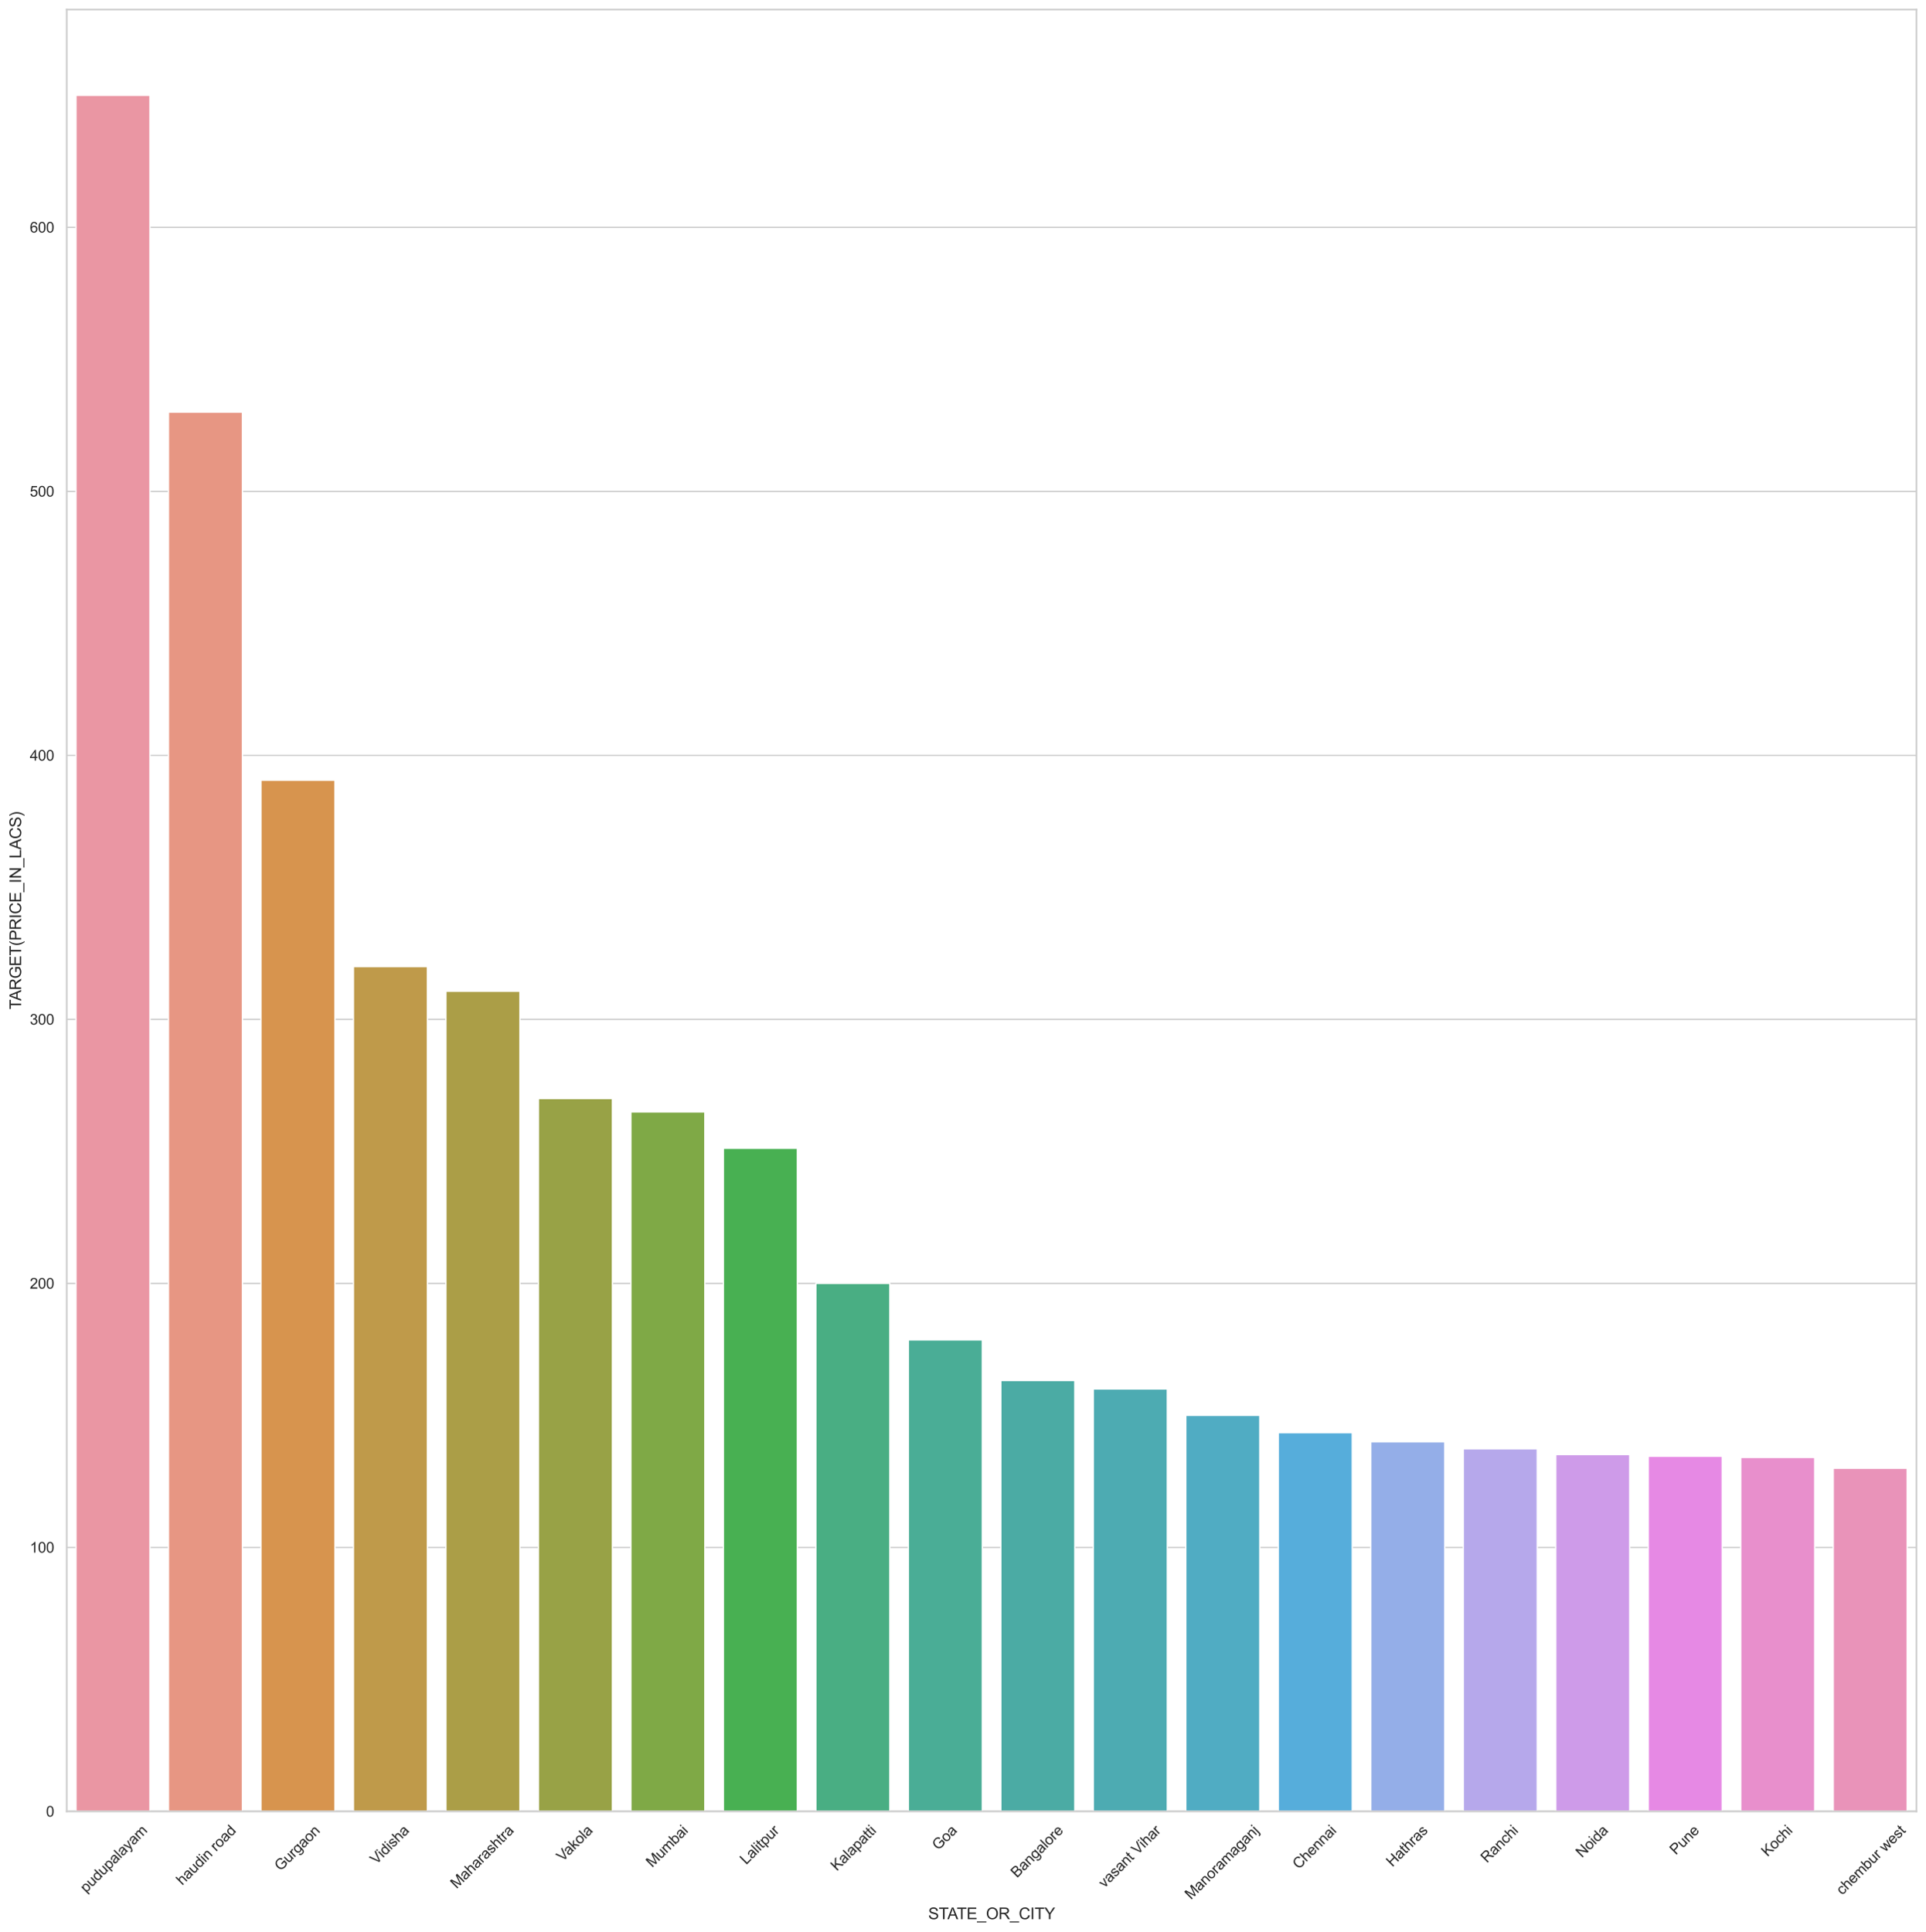 <?xml version="1.0" encoding="utf-8" standalone="no"?>
<!DOCTYPE svg PUBLIC "-//W3C//DTD SVG 1.1//EN"
  "http://www.w3.org/Graphics/SVG/1.1/DTD/svg11.dtd">
<svg height="1457.112pt" version="1.1" viewBox="0 0 1452.512 1457.112" width="1452.512pt" xmlns="http://www.w3.org/2000/svg" xmlns:xlink="http://www.w3.org/1999/xlink">
 <defs>
  <style type="text/css">*{stroke-linecap:butt;stroke-linejoin:round;}</style>
 </defs>
 <g id="figure_1">
  <g id="patch_1">
   <path d="M 0 1457.112 
L 1452.512 1457.112 
L 1452.512 0 
L 0 0 
z
" style="fill:#ffffff;"/>
  </g>
  <g id="axes_1">
   <g id="patch_2">
    <path d="M 50.312 1366.2 
L 1445.312 1366.2 
L 1445.312 7.2 
L 50.312 7.2 
z
" style="fill:#ffffff;"/>
   </g>
   <g id="matplotlib.axis_1">
    <g id="xtick_1">
     <g id="text_1">
      <!--  pudupalayam -->
      <g style="fill:#262626;" transform="translate(62.722 1430.128)rotate(-45)scale(0.11 -0.11)">
       <defs>
        <path id="ArialMT-20" transform="scale(0.016)"/>
        <path d="M 422 -1272 
L 422 3319 
L 934 3319 
L 934 2888 
Q 1116 3141 1344 3267 
Q 1572 3394 1897 3394 
Q 2322 3394 2647 3175 
Q 2972 2956 3137 2557 
Q 3303 2159 3303 1684 
Q 3303 1175 3120 767 
Q 2938 359 2589 142 
Q 2241 -75 1856 -75 
Q 1575 -75 1351 44 
Q 1128 163 984 344 
L 984 -1272 
L 422 -1272 
z
M 931 1641 
Q 931 1000 1190 694 
Q 1450 388 1819 388 
Q 2194 388 2461 705 
Q 2728 1022 2728 1688 
Q 2728 2322 2467 2637 
Q 2206 2953 1844 2953 
Q 1484 2953 1207 2617 
Q 931 2281 931 1641 
z
" id="ArialMT-70" transform="scale(0.016)"/>
        <path d="M 2597 0 
L 2597 488 
Q 2209 -75 1544 -75 
Q 1250 -75 995 37 
Q 741 150 617 320 
Q 494 491 444 738 
Q 409 903 409 1263 
L 409 3319 
L 972 3319 
L 972 1478 
Q 972 1038 1006 884 
Q 1059 663 1231 536 
Q 1403 409 1656 409 
Q 1909 409 2131 539 
Q 2353 669 2445 892 
Q 2538 1116 2538 1541 
L 2538 3319 
L 3100 3319 
L 3100 0 
L 2597 0 
z
" id="ArialMT-75" transform="scale(0.016)"/>
        <path d="M 2575 0 
L 2575 419 
Q 2259 -75 1647 -75 
Q 1250 -75 917 144 
Q 584 363 401 755 
Q 219 1147 219 1656 
Q 219 2153 384 2558 
Q 550 2963 881 3178 
Q 1213 3394 1622 3394 
Q 1922 3394 2156 3267 
Q 2391 3141 2538 2938 
L 2538 4581 
L 3097 4581 
L 3097 0 
L 2575 0 
z
M 797 1656 
Q 797 1019 1065 703 
Q 1334 388 1700 388 
Q 2069 388 2326 689 
Q 2584 991 2584 1609 
Q 2584 2291 2321 2609 
Q 2059 2928 1675 2928 
Q 1300 2928 1048 2622 
Q 797 2316 797 1656 
z
" id="ArialMT-64" transform="scale(0.016)"/>
        <path d="M 2588 409 
Q 2275 144 1986 34 
Q 1697 -75 1366 -75 
Q 819 -75 525 192 
Q 231 459 231 875 
Q 231 1119 342 1320 
Q 453 1522 633 1644 
Q 813 1766 1038 1828 
Q 1203 1872 1538 1913 
Q 2219 1994 2541 2106 
Q 2544 2222 2544 2253 
Q 2544 2597 2384 2738 
Q 2169 2928 1744 2928 
Q 1347 2928 1158 2789 
Q 969 2650 878 2297 
L 328 2372 
Q 403 2725 575 2942 
Q 747 3159 1072 3276 
Q 1397 3394 1825 3394 
Q 2250 3394 2515 3294 
Q 2781 3194 2906 3042 
Q 3031 2891 3081 2659 
Q 3109 2516 3109 2141 
L 3109 1391 
Q 3109 606 3145 398 
Q 3181 191 3288 0 
L 2700 0 
Q 2613 175 2588 409 
z
M 2541 1666 
Q 2234 1541 1622 1453 
Q 1275 1403 1131 1340 
Q 988 1278 909 1158 
Q 831 1038 831 891 
Q 831 666 1001 516 
Q 1172 366 1500 366 
Q 1825 366 2078 508 
Q 2331 650 2450 897 
Q 2541 1088 2541 1459 
L 2541 1666 
z
" id="ArialMT-61" transform="scale(0.016)"/>
        <path d="M 409 0 
L 409 4581 
L 972 4581 
L 972 0 
L 409 0 
z
" id="ArialMT-6c" transform="scale(0.016)"/>
        <path d="M 397 -1278 
L 334 -750 
Q 519 -800 656 -800 
Q 844 -800 956 -737 
Q 1069 -675 1141 -563 
Q 1194 -478 1313 -144 
Q 1328 -97 1363 -6 
L 103 3319 
L 709 3319 
L 1400 1397 
Q 1534 1031 1641 628 
Q 1738 1016 1872 1384 
L 2581 3319 
L 3144 3319 
L 1881 -56 
Q 1678 -603 1566 -809 
Q 1416 -1088 1222 -1217 
Q 1028 -1347 759 -1347 
Q 597 -1347 397 -1278 
z
" id="ArialMT-79" transform="scale(0.016)"/>
        <path d="M 422 0 
L 422 3319 
L 925 3319 
L 925 2853 
Q 1081 3097 1340 3245 
Q 1600 3394 1931 3394 
Q 2300 3394 2536 3241 
Q 2772 3088 2869 2813 
Q 3263 3394 3894 3394 
Q 4388 3394 4653 3120 
Q 4919 2847 4919 2278 
L 4919 0 
L 4359 0 
L 4359 2091 
Q 4359 2428 4304 2576 
Q 4250 2725 4106 2815 
Q 3963 2906 3769 2906 
Q 3419 2906 3187 2673 
Q 2956 2441 2956 1928 
L 2956 0 
L 2394 0 
L 2394 2156 
Q 2394 2531 2256 2718 
Q 2119 2906 1806 2906 
Q 1569 2906 1367 2781 
Q 1166 2656 1075 2415 
Q 984 2175 984 1722 
L 984 0 
L 422 0 
z
" id="ArialMT-6d" transform="scale(0.016)"/>
       </defs>
       <use xlink:href="#ArialMT-20"/>
       <use x="27.783" xlink:href="#ArialMT-70"/>
       <use x="83.398" xlink:href="#ArialMT-75"/>
       <use x="139.014" xlink:href="#ArialMT-64"/>
       <use x="194.629" xlink:href="#ArialMT-75"/>
       <use x="250.244" xlink:href="#ArialMT-70"/>
       <use x="305.859" xlink:href="#ArialMT-61"/>
       <use x="361.475" xlink:href="#ArialMT-6c"/>
       <use x="383.691" xlink:href="#ArialMT-61"/>
       <use x="439.307" xlink:href="#ArialMT-79"/>
       <use x="489.307" xlink:href="#ArialMT-61"/>
       <use x="544.922" xlink:href="#ArialMT-6d"/>
      </g>
     </g>
    </g>
    <g id="xtick_2">
     <g id="text_2">
      <!--  haudin road -->
      <g style="fill:#262626;" transform="translate(135.327 1424.51)rotate(-45)scale(0.11 -0.11)">
       <defs>
        <path d="M 422 0 
L 422 4581 
L 984 4581 
L 984 2938 
Q 1378 3394 1978 3394 
Q 2347 3394 2619 3248 
Q 2891 3103 3008 2847 
Q 3125 2591 3125 2103 
L 3125 0 
L 2563 0 
L 2563 2103 
Q 2563 2525 2380 2717 
Q 2197 2909 1863 2909 
Q 1613 2909 1392 2779 
Q 1172 2650 1078 2428 
Q 984 2206 984 1816 
L 984 0 
L 422 0 
z
" id="ArialMT-68" transform="scale(0.016)"/>
        <path d="M 425 3934 
L 425 4581 
L 988 4581 
L 988 3934 
L 425 3934 
z
M 425 0 
L 425 3319 
L 988 3319 
L 988 0 
L 425 0 
z
" id="ArialMT-69" transform="scale(0.016)"/>
        <path d="M 422 0 
L 422 3319 
L 928 3319 
L 928 2847 
Q 1294 3394 1984 3394 
Q 2284 3394 2536 3286 
Q 2788 3178 2913 3003 
Q 3038 2828 3088 2588 
Q 3119 2431 3119 2041 
L 3119 0 
L 2556 0 
L 2556 2019 
Q 2556 2363 2490 2533 
Q 2425 2703 2258 2804 
Q 2091 2906 1866 2906 
Q 1506 2906 1245 2678 
Q 984 2450 984 1813 
L 984 0 
L 422 0 
z
" id="ArialMT-6e" transform="scale(0.016)"/>
        <path d="M 416 0 
L 416 3319 
L 922 3319 
L 922 2816 
Q 1116 3169 1280 3281 
Q 1444 3394 1641 3394 
Q 1925 3394 2219 3213 
L 2025 2691 
Q 1819 2813 1613 2813 
Q 1428 2813 1281 2702 
Q 1134 2591 1072 2394 
Q 978 2094 978 1738 
L 978 0 
L 416 0 
z
" id="ArialMT-72" transform="scale(0.016)"/>
        <path d="M 213 1659 
Q 213 2581 725 3025 
Q 1153 3394 1769 3394 
Q 2453 3394 2887 2945 
Q 3322 2497 3322 1706 
Q 3322 1066 3130 698 
Q 2938 331 2570 128 
Q 2203 -75 1769 -75 
Q 1072 -75 642 372 
Q 213 819 213 1659 
z
M 791 1659 
Q 791 1022 1069 705 
Q 1347 388 1769 388 
Q 2188 388 2466 706 
Q 2744 1025 2744 1678 
Q 2744 2294 2464 2611 
Q 2184 2928 1769 2928 
Q 1347 2928 1069 2612 
Q 791 2297 791 1659 
z
" id="ArialMT-6f" transform="scale(0.016)"/>
       </defs>
       <use xlink:href="#ArialMT-20"/>
       <use x="27.783" xlink:href="#ArialMT-68"/>
       <use x="83.398" xlink:href="#ArialMT-61"/>
       <use x="139.014" xlink:href="#ArialMT-75"/>
       <use x="194.629" xlink:href="#ArialMT-64"/>
       <use x="250.244" xlink:href="#ArialMT-69"/>
       <use x="272.461" xlink:href="#ArialMT-6e"/>
       <use x="328.076" xlink:href="#ArialMT-20"/>
       <use x="355.859" xlink:href="#ArialMT-72"/>
       <use x="389.16" xlink:href="#ArialMT-6f"/>
       <use x="444.775" xlink:href="#ArialMT-61"/>
       <use x="500.391" xlink:href="#ArialMT-64"/>
      </g>
     </g>
    </g>
    <g id="xtick_3">
     <g id="text_3">
      <!-- Gurgaon -->
      <g style="fill:#262626;" transform="translate(211.567 1411.629)rotate(-45)scale(0.11 -0.11)">
       <defs>
        <path d="M 2638 1797 
L 2638 2334 
L 4578 2338 
L 4578 638 
Q 4131 281 3656 101 
Q 3181 -78 2681 -78 
Q 2006 -78 1454 211 
Q 903 500 622 1047 
Q 341 1594 341 2269 
Q 341 2938 620 3517 
Q 900 4097 1425 4378 
Q 1950 4659 2634 4659 
Q 3131 4659 3532 4498 
Q 3934 4338 4162 4050 
Q 4391 3763 4509 3300 
L 3963 3150 
Q 3859 3500 3706 3700 
Q 3553 3900 3268 4020 
Q 2984 4141 2638 4141 
Q 2222 4141 1919 4014 
Q 1616 3888 1430 3681 
Q 1244 3475 1141 3228 
Q 966 2803 966 2306 
Q 966 1694 1177 1281 
Q 1388 869 1791 669 
Q 2194 469 2647 469 
Q 3041 469 3416 620 
Q 3791 772 3984 944 
L 3984 1797 
L 2638 1797 
z
" id="ArialMT-47" transform="scale(0.016)"/>
        <path d="M 319 -275 
L 866 -356 
Q 900 -609 1056 -725 
Q 1266 -881 1628 -881 
Q 2019 -881 2231 -725 
Q 2444 -569 2519 -288 
Q 2563 -116 2559 434 
Q 2191 0 1641 0 
Q 956 0 581 494 
Q 206 988 206 1678 
Q 206 2153 378 2554 
Q 550 2956 876 3175 
Q 1203 3394 1644 3394 
Q 2231 3394 2613 2919 
L 2613 3319 
L 3131 3319 
L 3131 450 
Q 3131 -325 2973 -648 
Q 2816 -972 2473 -1159 
Q 2131 -1347 1631 -1347 
Q 1038 -1347 672 -1080 
Q 306 -813 319 -275 
z
M 784 1719 
Q 784 1066 1043 766 
Q 1303 466 1694 466 
Q 2081 466 2343 764 
Q 2606 1063 2606 1700 
Q 2606 2309 2336 2618 
Q 2066 2928 1684 2928 
Q 1309 2928 1046 2623 
Q 784 2319 784 1719 
z
" id="ArialMT-67" transform="scale(0.016)"/>
       </defs>
       <use xlink:href="#ArialMT-47"/>
       <use x="77.783" xlink:href="#ArialMT-75"/>
       <use x="133.398" xlink:href="#ArialMT-72"/>
       <use x="166.699" xlink:href="#ArialMT-67"/>
       <use x="222.314" xlink:href="#ArialMT-61"/>
       <use x="277.93" xlink:href="#ArialMT-6f"/>
       <use x="333.545" xlink:href="#ArialMT-6e"/>
      </g>
     </g>
    </g>
    <g id="xtick_4">
     <g id="text_4">
      <!-- Vidisha -->
      <g style="fill:#262626;" transform="translate(283.761 1406.641)rotate(-45)scale(0.11 -0.11)">
       <defs>
        <path d="M 1803 0 
L 28 4581 
L 684 4581 
L 1875 1253 
Q 2019 853 2116 503 
Q 2222 878 2363 1253 
L 3600 4581 
L 4219 4581 
L 2425 0 
L 1803 0 
z
" id="ArialMT-56" transform="scale(0.016)"/>
        <path d="M 197 991 
L 753 1078 
Q 800 744 1014 566 
Q 1228 388 1613 388 
Q 2000 388 2187 545 
Q 2375 703 2375 916 
Q 2375 1106 2209 1216 
Q 2094 1291 1634 1406 
Q 1016 1563 777 1677 
Q 538 1791 414 1992 
Q 291 2194 291 2438 
Q 291 2659 392 2848 
Q 494 3038 669 3163 
Q 800 3259 1026 3326 
Q 1253 3394 1513 3394 
Q 1903 3394 2198 3281 
Q 2494 3169 2634 2976 
Q 2775 2784 2828 2463 
L 2278 2388 
Q 2241 2644 2061 2787 
Q 1881 2931 1553 2931 
Q 1166 2931 1000 2803 
Q 834 2675 834 2503 
Q 834 2394 903 2306 
Q 972 2216 1119 2156 
Q 1203 2125 1616 2013 
Q 2213 1853 2448 1751 
Q 2684 1650 2818 1456 
Q 2953 1263 2953 975 
Q 2953 694 2789 445 
Q 2625 197 2315 61 
Q 2006 -75 1616 -75 
Q 969 -75 630 194 
Q 291 463 197 991 
z
" id="ArialMT-73" transform="scale(0.016)"/>
       </defs>
       <use xlink:href="#ArialMT-56"/>
       <use x="64.949" xlink:href="#ArialMT-69"/>
       <use x="87.166" xlink:href="#ArialMT-64"/>
       <use x="142.781" xlink:href="#ArialMT-69"/>
       <use x="164.998" xlink:href="#ArialMT-73"/>
       <use x="214.998" xlink:href="#ArialMT-68"/>
       <use x="270.613" xlink:href="#ArialMT-61"/>
      </g>
     </g>
    </g>
    <g id="xtick_5">
     <g id="text_5">
      <!-- Maharashtra -->
      <g style="fill:#262626;" transform="translate(344.368 1424.929)rotate(-45)scale(0.11 -0.11)">
       <defs>
        <path d="M 475 0 
L 475 4581 
L 1388 4581 
L 2472 1338 
Q 2622 884 2691 659 
Q 2769 909 2934 1394 
L 4031 4581 
L 4847 4581 
L 4847 0 
L 4263 0 
L 4263 3834 
L 2931 0 
L 2384 0 
L 1059 3900 
L 1059 0 
L 475 0 
z
" id="ArialMT-4d" transform="scale(0.016)"/>
        <path d="M 1650 503 
L 1731 6 
Q 1494 -44 1306 -44 
Q 1000 -44 831 53 
Q 663 150 594 308 
Q 525 466 525 972 
L 525 2881 
L 113 2881 
L 113 3319 
L 525 3319 
L 525 4141 
L 1084 4478 
L 1084 3319 
L 1650 3319 
L 1650 2881 
L 1084 2881 
L 1084 941 
Q 1084 700 1114 631 
Q 1144 563 1211 522 
Q 1278 481 1403 481 
Q 1497 481 1650 503 
z
" id="ArialMT-74" transform="scale(0.016)"/>
       </defs>
       <use xlink:href="#ArialMT-4d"/>
       <use x="83.301" xlink:href="#ArialMT-61"/>
       <use x="138.916" xlink:href="#ArialMT-68"/>
       <use x="194.531" xlink:href="#ArialMT-61"/>
       <use x="250.146" xlink:href="#ArialMT-72"/>
       <use x="283.447" xlink:href="#ArialMT-61"/>
       <use x="339.062" xlink:href="#ArialMT-73"/>
       <use x="389.062" xlink:href="#ArialMT-68"/>
       <use x="444.678" xlink:href="#ArialMT-74"/>
       <use x="472.461" xlink:href="#ArialMT-72"/>
       <use x="505.762" xlink:href="#ArialMT-61"/>
      </g>
     </g>
    </g>
    <g id="xtick_6">
     <g id="text_6">
      <!-- Vakola -->
      <g style="fill:#262626;" transform="translate(424.344 1404.476)rotate(-45)scale(0.11 -0.11)">
       <defs>
        <path d="M 425 0 
L 425 4581 
L 988 4581 
L 988 1969 
L 2319 3319 
L 3047 3319 
L 1778 2088 
L 3175 0 
L 2481 0 
L 1384 1697 
L 988 1316 
L 988 0 
L 425 0 
z
" id="ArialMT-6b" transform="scale(0.016)"/>
       </defs>
       <use xlink:href="#ArialMT-56"/>
       <use x="59.324" xlink:href="#ArialMT-61"/>
       <use x="114.939" xlink:href="#ArialMT-6b"/>
       <use x="164.939" xlink:href="#ArialMT-6f"/>
       <use x="220.555" xlink:href="#ArialMT-6c"/>
       <use x="242.771" xlink:href="#ArialMT-61"/>
      </g>
     </g>
    </g>
    <g id="xtick_7">
     <g id="text_7">
      <!-- Mumbai -->
      <g style="fill:#262626;" transform="translate(491.867 1408.93)rotate(-45)scale(0.11 -0.11)">
       <defs>
        <path d="M 941 0 
L 419 0 
L 419 4581 
L 981 4581 
L 981 2947 
Q 1338 3394 1891 3394 
Q 2197 3394 2470 3270 
Q 2744 3147 2920 2923 
Q 3097 2700 3197 2384 
Q 3297 2069 3297 1709 
Q 3297 856 2875 390 
Q 2453 -75 1863 -75 
Q 1275 -75 941 416 
L 941 0 
z
M 934 1684 
Q 934 1088 1097 822 
Q 1363 388 1816 388 
Q 2184 388 2453 708 
Q 2722 1028 2722 1663 
Q 2722 2313 2464 2622 
Q 2206 2931 1841 2931 
Q 1472 2931 1203 2611 
Q 934 2291 934 1684 
z
" id="ArialMT-62" transform="scale(0.016)"/>
       </defs>
       <use xlink:href="#ArialMT-4d"/>
       <use x="83.301" xlink:href="#ArialMT-75"/>
       <use x="138.916" xlink:href="#ArialMT-6d"/>
       <use x="222.217" xlink:href="#ArialMT-62"/>
       <use x="277.832" xlink:href="#ArialMT-61"/>
       <use x="333.447" xlink:href="#ArialMT-69"/>
      </g>
     </g>
    </g>
    <g id="xtick_8">
     <g id="text_8">
      <!-- Lalitpur -->
      <g style="fill:#262626;" transform="translate(562.694 1406.776)rotate(-45)scale(0.11 -0.11)">
       <defs>
        <path d="M 469 0 
L 469 4581 
L 1075 4581 
L 1075 541 
L 3331 541 
L 3331 0 
L 469 0 
z
" id="ArialMT-4c" transform="scale(0.016)"/>
       </defs>
       <use xlink:href="#ArialMT-4c"/>
       <use x="55.615" xlink:href="#ArialMT-61"/>
       <use x="111.23" xlink:href="#ArialMT-6c"/>
       <use x="133.447" xlink:href="#ArialMT-69"/>
       <use x="155.664" xlink:href="#ArialMT-74"/>
       <use x="183.447" xlink:href="#ArialMT-70"/>
       <use x="239.062" xlink:href="#ArialMT-75"/>
       <use x="294.678" xlink:href="#ArialMT-72"/>
      </g>
     </g>
    </g>
    <g id="xtick_9">
     <g id="text_9">
      <!--  Kalapatti -->
      <g style="fill:#262626;" transform="translate(628.984 1413.696)rotate(-45)scale(0.11 -0.11)">
       <defs>
        <path d="M 469 0 
L 469 4581 
L 1075 4581 
L 1075 2309 
L 3350 4581 
L 4172 4581 
L 2250 2725 
L 4256 0 
L 3456 0 
L 1825 2319 
L 1075 1588 
L 1075 0 
L 469 0 
z
" id="ArialMT-4b" transform="scale(0.016)"/>
       </defs>
       <use xlink:href="#ArialMT-20"/>
       <use x="27.783" xlink:href="#ArialMT-4b"/>
       <use x="94.482" xlink:href="#ArialMT-61"/>
       <use x="150.098" xlink:href="#ArialMT-6c"/>
       <use x="172.314" xlink:href="#ArialMT-61"/>
       <use x="227.93" xlink:href="#ArialMT-70"/>
       <use x="283.545" xlink:href="#ArialMT-61"/>
       <use x="339.16" xlink:href="#ArialMT-74"/>
       <use x="366.943" xlink:href="#ArialMT-74"/>
       <use x="394.727" xlink:href="#ArialMT-69"/>
      </g>
     </g>
    </g>
    <g id="xtick_10">
     <g id="text_10">
      <!-- Goa -->
      <g style="fill:#262626;" transform="translate(707.598 1395.968)rotate(-45)scale(0.11 -0.11)">
       <use xlink:href="#ArialMT-47"/>
       <use x="77.783" xlink:href="#ArialMT-6f"/>
       <use x="133.398" xlink:href="#ArialMT-61"/>
      </g>
     </g>
    </g>
    <g id="xtick_11">
     <g id="text_11">
      <!-- Bangalore -->
      <g style="fill:#262626;" transform="translate(766.923 1416.726)rotate(-45)scale(0.11 -0.11)">
       <defs>
        <path d="M 469 0 
L 469 4581 
L 2188 4581 
Q 2713 4581 3030 4442 
Q 3347 4303 3526 4014 
Q 3706 3725 3706 3409 
Q 3706 3116 3547 2856 
Q 3388 2597 3066 2438 
Q 3481 2316 3704 2022 
Q 3928 1728 3928 1328 
Q 3928 1006 3792 729 
Q 3656 453 3456 303 
Q 3256 153 2954 76 
Q 2653 0 2216 0 
L 469 0 
z
M 1075 2656 
L 2066 2656 
Q 2469 2656 2644 2709 
Q 2875 2778 2992 2937 
Q 3109 3097 3109 3338 
Q 3109 3566 3000 3739 
Q 2891 3913 2687 3977 
Q 2484 4041 1991 4041 
L 1075 4041 
L 1075 2656 
z
M 1075 541 
L 2216 541 
Q 2509 541 2628 563 
Q 2838 600 2978 687 
Q 3119 775 3209 942 
Q 3300 1109 3300 1328 
Q 3300 1584 3169 1773 
Q 3038 1963 2805 2039 
Q 2572 2116 2134 2116 
L 1075 2116 
L 1075 541 
z
" id="ArialMT-42" transform="scale(0.016)"/>
        <path d="M 2694 1069 
L 3275 997 
Q 3138 488 2766 206 
Q 2394 -75 1816 -75 
Q 1088 -75 661 373 
Q 234 822 234 1631 
Q 234 2469 665 2931 
Q 1097 3394 1784 3394 
Q 2450 3394 2872 2941 
Q 3294 2488 3294 1666 
Q 3294 1616 3291 1516 
L 816 1516 
Q 847 969 1125 678 
Q 1403 388 1819 388 
Q 2128 388 2347 550 
Q 2566 713 2694 1069 
z
M 847 1978 
L 2700 1978 
Q 2663 2397 2488 2606 
Q 2219 2931 1791 2931 
Q 1403 2931 1139 2672 
Q 875 2413 847 1978 
z
" id="ArialMT-65" transform="scale(0.016)"/>
       </defs>
       <use xlink:href="#ArialMT-42"/>
       <use x="66.699" xlink:href="#ArialMT-61"/>
       <use x="122.314" xlink:href="#ArialMT-6e"/>
       <use x="177.93" xlink:href="#ArialMT-67"/>
       <use x="233.545" xlink:href="#ArialMT-61"/>
       <use x="289.16" xlink:href="#ArialMT-6c"/>
       <use x="311.377" xlink:href="#ArialMT-6f"/>
       <use x="366.992" xlink:href="#ArialMT-72"/>
       <use x="400.293" xlink:href="#ArialMT-65"/>
      </g>
     </g>
    </g>
    <g id="xtick_12">
     <g id="text_12">
      <!-- vasant Vihar -->
      <g style="fill:#262626;" transform="translate(832.9 1424.365)rotate(-45)scale(0.11 -0.11)">
       <defs>
        <path d="M 1344 0 
L 81 3319 
L 675 3319 
L 1388 1331 
Q 1503 1009 1600 663 
Q 1675 925 1809 1294 
L 2547 3319 
L 3125 3319 
L 1869 0 
L 1344 0 
z
" id="ArialMT-76" transform="scale(0.016)"/>
       </defs>
       <use xlink:href="#ArialMT-76"/>
       <use x="50" xlink:href="#ArialMT-61"/>
       <use x="105.615" xlink:href="#ArialMT-73"/>
       <use x="155.615" xlink:href="#ArialMT-61"/>
       <use x="211.23" xlink:href="#ArialMT-6e"/>
       <use x="266.846" xlink:href="#ArialMT-74"/>
       <use x="294.629" xlink:href="#ArialMT-20"/>
       <use x="322.412" xlink:href="#ArialMT-56"/>
       <use x="387.361" xlink:href="#ArialMT-69"/>
       <use x="409.578" xlink:href="#ArialMT-68"/>
       <use x="465.193" xlink:href="#ArialMT-61"/>
       <use x="520.809" xlink:href="#ArialMT-72"/>
      </g>
     </g>
    </g>
    <g id="xtick_13">
     <g id="text_13">
      <!-- Manoramaganj -->
      <g style="fill:#262626;" transform="translate(898.213 1433.147)rotate(-45)scale(0.11 -0.11)">
       <defs>
        <path d="M 419 3928 
L 419 4581 
L 981 4581 
L 981 3928 
L 419 3928 
z
M -294 -1288 
L -188 -809 
Q -19 -853 78 -853 
Q 250 -853 334 -739 
Q 419 -625 419 -169 
L 419 3319 
L 981 3319 
L 981 -181 
Q 981 -794 822 -1034 
Q 619 -1347 147 -1347 
Q -81 -1347 -294 -1288 
z
" id="ArialMT-6a" transform="scale(0.016)"/>
       </defs>
       <use xlink:href="#ArialMT-4d"/>
       <use x="83.301" xlink:href="#ArialMT-61"/>
       <use x="138.916" xlink:href="#ArialMT-6e"/>
       <use x="194.531" xlink:href="#ArialMT-6f"/>
       <use x="250.146" xlink:href="#ArialMT-72"/>
       <use x="283.447" xlink:href="#ArialMT-61"/>
       <use x="339.062" xlink:href="#ArialMT-6d"/>
       <use x="422.363" xlink:href="#ArialMT-61"/>
       <use x="477.979" xlink:href="#ArialMT-67"/>
       <use x="533.594" xlink:href="#ArialMT-61"/>
       <use x="589.209" xlink:href="#ArialMT-6e"/>
       <use x="644.824" xlink:href="#ArialMT-6a"/>
      </g>
     </g>
    </g>
    <g id="xtick_14">
     <g id="text_14">
      <!-- Chennai -->
      <g style="fill:#262626;" transform="translate(979.462 1410.24)rotate(-45)scale(0.11 -0.11)">
       <defs>
        <path d="M 3763 1606 
L 4369 1453 
Q 4178 706 3683 314 
Q 3188 -78 2472 -78 
Q 1731 -78 1267 223 
Q 803 525 561 1097 
Q 319 1669 319 2325 
Q 319 3041 592 3573 
Q 866 4106 1370 4382 
Q 1875 4659 2481 4659 
Q 3169 4659 3637 4309 
Q 4106 3959 4291 3325 
L 3694 3184 
Q 3534 3684 3231 3912 
Q 2928 4141 2469 4141 
Q 1941 4141 1586 3887 
Q 1231 3634 1087 3207 
Q 944 2781 944 2328 
Q 944 1744 1114 1308 
Q 1284 872 1643 656 
Q 2003 441 2422 441 
Q 2931 441 3284 734 
Q 3638 1028 3763 1606 
z
" id="ArialMT-43" transform="scale(0.016)"/>
       </defs>
       <use xlink:href="#ArialMT-43"/>
       <use x="72.217" xlink:href="#ArialMT-68"/>
       <use x="127.832" xlink:href="#ArialMT-65"/>
       <use x="183.447" xlink:href="#ArialMT-6e"/>
       <use x="239.062" xlink:href="#ArialMT-6e"/>
       <use x="294.678" xlink:href="#ArialMT-61"/>
       <use x="350.293" xlink:href="#ArialMT-69"/>
      </g>
     </g>
    </g>
    <g id="xtick_15">
     <g id="text_15">
      <!-- Hathras -->
      <g style="fill:#262626;" transform="translate(1050.081 1408.501)rotate(-45)scale(0.11 -0.11)">
       <defs>
        <path d="M 513 0 
L 513 4581 
L 1119 4581 
L 1119 2700 
L 3500 2700 
L 3500 4581 
L 4106 4581 
L 4106 0 
L 3500 0 
L 3500 2159 
L 1119 2159 
L 1119 0 
L 513 0 
z
" id="ArialMT-48" transform="scale(0.016)"/>
       </defs>
       <use xlink:href="#ArialMT-48"/>
       <use x="72.217" xlink:href="#ArialMT-61"/>
       <use x="127.832" xlink:href="#ArialMT-74"/>
       <use x="155.615" xlink:href="#ArialMT-68"/>
       <use x="211.23" xlink:href="#ArialMT-72"/>
       <use x="244.531" xlink:href="#ArialMT-61"/>
       <use x="300.146" xlink:href="#ArialMT-73"/>
      </g>
     </g>
    </g>
    <g id="xtick_16">
     <g id="text_16">
      <!-- Ranchi -->
      <g style="fill:#262626;" transform="translate(1121.343 1405.478)rotate(-45)scale(0.11 -0.11)">
       <defs>
        <path d="M 503 0 
L 503 4581 
L 2534 4581 
Q 3147 4581 3465 4457 
Q 3784 4334 3975 4021 
Q 4166 3709 4166 3331 
Q 4166 2844 3850 2509 
Q 3534 2175 2875 2084 
Q 3116 1969 3241 1856 
Q 3506 1613 3744 1247 
L 4541 0 
L 3778 0 
L 3172 953 
Q 2906 1366 2734 1584 
Q 2563 1803 2427 1890 
Q 2291 1978 2150 2013 
Q 2047 2034 1813 2034 
L 1109 2034 
L 1109 0 
L 503 0 
z
M 1109 2559 
L 2413 2559 
Q 2828 2559 3062 2645 
Q 3297 2731 3419 2920 
Q 3541 3109 3541 3331 
Q 3541 3656 3305 3865 
Q 3069 4075 2559 4075 
L 1109 4075 
L 1109 2559 
z
" id="ArialMT-52" transform="scale(0.016)"/>
        <path d="M 2588 1216 
L 3141 1144 
Q 3050 572 2676 248 
Q 2303 -75 1759 -75 
Q 1078 -75 664 370 
Q 250 816 250 1647 
Q 250 2184 428 2587 
Q 606 2991 970 3192 
Q 1334 3394 1763 3394 
Q 2303 3394 2647 3120 
Q 2991 2847 3088 2344 
L 2541 2259 
Q 2463 2594 2264 2762 
Q 2066 2931 1784 2931 
Q 1359 2931 1093 2626 
Q 828 2322 828 1663 
Q 828 994 1084 691 
Q 1341 388 1753 388 
Q 2084 388 2306 591 
Q 2528 794 2588 1216 
z
" id="ArialMT-63" transform="scale(0.016)"/>
       </defs>
       <use xlink:href="#ArialMT-52"/>
       <use x="72.217" xlink:href="#ArialMT-61"/>
       <use x="127.832" xlink:href="#ArialMT-6e"/>
       <use x="183.447" xlink:href="#ArialMT-63"/>
       <use x="233.447" xlink:href="#ArialMT-68"/>
       <use x="289.062" xlink:href="#ArialMT-69"/>
      </g>
     </g>
    </g>
    <g id="xtick_17">
     <g id="text_17">
      <!-- Noida -->
      <g style="fill:#262626;" transform="translate(1193.037 1401.589)rotate(-45)scale(0.11 -0.11)">
       <defs>
        <path d="M 488 0 
L 488 4581 
L 1109 4581 
L 3516 984 
L 3516 4581 
L 4097 4581 
L 4097 0 
L 3475 0 
L 1069 3600 
L 1069 0 
L 488 0 
z
" id="ArialMT-4e" transform="scale(0.016)"/>
       </defs>
       <use xlink:href="#ArialMT-4e"/>
       <use x="72.217" xlink:href="#ArialMT-6f"/>
       <use x="127.832" xlink:href="#ArialMT-69"/>
       <use x="150.049" xlink:href="#ArialMT-64"/>
       <use x="205.664" xlink:href="#ArialMT-61"/>
      </g>
     </g>
    </g>
    <g id="xtick_18">
     <g id="text_18">
      <!-- Pune -->
      <g style="fill:#262626;" transform="translate(1263.866 1399.432)rotate(-45)scale(0.11 -0.11)">
       <defs>
        <path d="M 494 0 
L 494 4581 
L 2222 4581 
Q 2678 4581 2919 4538 
Q 3256 4481 3484 4323 
Q 3713 4166 3852 3881 
Q 3991 3597 3991 3256 
Q 3991 2672 3619 2267 
Q 3247 1863 2275 1863 
L 1100 1863 
L 1100 0 
L 494 0 
z
M 1100 2403 
L 2284 2403 
Q 2872 2403 3119 2622 
Q 3366 2841 3366 3238 
Q 3366 3525 3220 3729 
Q 3075 3934 2838 4000 
Q 2684 4041 2272 4041 
L 1100 4041 
L 1100 2403 
z
" id="ArialMT-50" transform="scale(0.016)"/>
       </defs>
       <use xlink:href="#ArialMT-50"/>
       <use x="66.699" xlink:href="#ArialMT-75"/>
       <use x="122.314" xlink:href="#ArialMT-6e"/>
       <use x="177.93" xlink:href="#ArialMT-65"/>
      </g>
     </g>
    </g>
    <g id="xtick_19">
     <g id="text_19">
      <!-- Kochi -->
      <g style="fill:#262626;" transform="translate(1332.97 1400.724)rotate(-45)scale(0.11 -0.11)">
       <use xlink:href="#ArialMT-4b"/>
       <use x="66.699" xlink:href="#ArialMT-6f"/>
       <use x="122.314" xlink:href="#ArialMT-63"/>
       <use x="172.314" xlink:href="#ArialMT-68"/>
       <use x="227.93" xlink:href="#ArialMT-69"/>
      </g>
     </g>
    </g>
    <g id="xtick_20">
     <g id="text_20">
      <!--  chembur west -->
      <g style="fill:#262626;" transform="translate(1387.161 1431.841)rotate(-45)scale(0.11 -0.11)">
       <defs>
        <path d="M 1034 0 
L 19 3319 
L 600 3319 
L 1128 1403 
L 1325 691 
Q 1338 744 1497 1375 
L 2025 3319 
L 2603 3319 
L 3100 1394 
L 3266 759 
L 3456 1400 
L 4025 3319 
L 4572 3319 
L 3534 0 
L 2950 0 
L 2422 1988 
L 2294 2553 
L 1622 0 
L 1034 0 
z
" id="ArialMT-77" transform="scale(0.016)"/>
       </defs>
       <use xlink:href="#ArialMT-20"/>
       <use x="27.783" xlink:href="#ArialMT-63"/>
       <use x="77.783" xlink:href="#ArialMT-68"/>
       <use x="133.398" xlink:href="#ArialMT-65"/>
       <use x="189.014" xlink:href="#ArialMT-6d"/>
       <use x="272.314" xlink:href="#ArialMT-62"/>
       <use x="327.93" xlink:href="#ArialMT-75"/>
       <use x="383.545" xlink:href="#ArialMT-72"/>
       <use x="416.846" xlink:href="#ArialMT-20"/>
       <use x="444.629" xlink:href="#ArialMT-77"/>
       <use x="516.846" xlink:href="#ArialMT-65"/>
       <use x="572.461" xlink:href="#ArialMT-73"/>
       <use x="622.461" xlink:href="#ArialMT-74"/>
      </g>
     </g>
    </g>
    <g id="text_21">
     <!-- STATE_OR_CITY -->
     <g style="fill:#262626;" transform="translate(700.021 1447.527)scale(0.12 -0.12)">
      <defs>
       <path d="M 288 1472 
L 859 1522 
Q 900 1178 1048 958 
Q 1197 738 1509 602 
Q 1822 466 2213 466 
Q 2559 466 2825 569 
Q 3091 672 3220 851 
Q 3350 1031 3350 1244 
Q 3350 1459 3225 1620 
Q 3100 1781 2813 1891 
Q 2628 1963 1997 2114 
Q 1366 2266 1113 2400 
Q 784 2572 623 2826 
Q 463 3081 463 3397 
Q 463 3744 659 4045 
Q 856 4347 1234 4503 
Q 1613 4659 2075 4659 
Q 2584 4659 2973 4495 
Q 3363 4331 3572 4012 
Q 3781 3694 3797 3291 
L 3216 3247 
Q 3169 3681 2898 3903 
Q 2628 4125 2100 4125 
Q 1550 4125 1298 3923 
Q 1047 3722 1047 3438 
Q 1047 3191 1225 3031 
Q 1400 2872 2139 2705 
Q 2878 2538 3153 2413 
Q 3553 2228 3743 1945 
Q 3934 1663 3934 1294 
Q 3934 928 3725 604 
Q 3516 281 3123 101 
Q 2731 -78 2241 -78 
Q 1619 -78 1198 103 
Q 778 284 539 648 
Q 300 1013 288 1472 
z
" id="ArialMT-53" transform="scale(0.016)"/>
       <path d="M 1659 0 
L 1659 4041 
L 150 4041 
L 150 4581 
L 3781 4581 
L 3781 4041 
L 2266 4041 
L 2266 0 
L 1659 0 
z
" id="ArialMT-54" transform="scale(0.016)"/>
       <path d="M -9 0 
L 1750 4581 
L 2403 4581 
L 4278 0 
L 3588 0 
L 3053 1388 
L 1138 1388 
L 634 0 
L -9 0 
z
M 1313 1881 
L 2866 1881 
L 2388 3150 
Q 2169 3728 2063 4100 
Q 1975 3659 1816 3225 
L 1313 1881 
z
" id="ArialMT-41" transform="scale(0.016)"/>
       <path d="M 506 0 
L 506 4581 
L 3819 4581 
L 3819 4041 
L 1113 4041 
L 1113 2638 
L 3647 2638 
L 3647 2100 
L 1113 2100 
L 1113 541 
L 3925 541 
L 3925 0 
L 506 0 
z
" id="ArialMT-45" transform="scale(0.016)"/>
       <path d="M -97 -1272 
L -97 -866 
L 3631 -866 
L 3631 -1272 
L -97 -1272 
z
" id="ArialMT-5f" transform="scale(0.016)"/>
       <path d="M 309 2231 
Q 309 3372 921 4017 
Q 1534 4663 2503 4663 
Q 3138 4663 3647 4359 
Q 4156 4056 4423 3514 
Q 4691 2972 4691 2284 
Q 4691 1588 4409 1038 
Q 4128 488 3612 205 
Q 3097 -78 2500 -78 
Q 1853 -78 1343 234 
Q 834 547 571 1087 
Q 309 1628 309 2231 
z
M 934 2222 
Q 934 1394 1379 917 
Q 1825 441 2497 441 
Q 3181 441 3623 922 
Q 4066 1403 4066 2288 
Q 4066 2847 3877 3264 
Q 3688 3681 3323 3911 
Q 2959 4141 2506 4141 
Q 1863 4141 1398 3698 
Q 934 3256 934 2222 
z
" id="ArialMT-4f" transform="scale(0.016)"/>
       <path d="M 597 0 
L 597 4581 
L 1203 4581 
L 1203 0 
L 597 0 
z
" id="ArialMT-49" transform="scale(0.016)"/>
       <path d="M 1784 0 
L 1784 1941 
L 19 4581 
L 756 4581 
L 1659 3200 
Q 1909 2813 2125 2425 
Q 2331 2784 2625 3234 
L 3513 4581 
L 4219 4581 
L 2391 1941 
L 2391 0 
L 1784 0 
z
" id="ArialMT-59" transform="scale(0.016)"/>
      </defs>
      <use xlink:href="#ArialMT-53"/>
      <use x="66.699" xlink:href="#ArialMT-54"/>
      <use x="120.408" xlink:href="#ArialMT-41"/>
      <use x="179.732" xlink:href="#ArialMT-54"/>
      <use x="240.816" xlink:href="#ArialMT-45"/>
      <use x="307.516" xlink:href="#ArialMT-5f"/>
      <use x="363.131" xlink:href="#ArialMT-4f"/>
      <use x="440.914" xlink:href="#ArialMT-52"/>
      <use x="513.131" xlink:href="#ArialMT-5f"/>
      <use x="568.746" xlink:href="#ArialMT-43"/>
      <use x="640.963" xlink:href="#ArialMT-49"/>
      <use x="668.746" xlink:href="#ArialMT-54"/>
      <use x="729.83" xlink:href="#ArialMT-59"/>
     </g>
    </g>
   </g>
   <g id="matplotlib.axis_2">
    <g id="ytick_1">
     <g id="line2d_1">
      <path clip-path="url(#p88d53b3360)" d="M 50.312 1366.2 
L 1445.312 1366.2 
" style="fill:none;stroke:#cccccc;stroke-linecap:round;"/>
     </g>
     <g id="text_22">
      <!-- 0 -->
      <g style="fill:#262626;" transform="translate(34.695 1370.137)scale(0.11 -0.11)">
       <defs>
        <path d="M 266 2259 
Q 266 3072 433 3567 
Q 600 4063 929 4331 
Q 1259 4600 1759 4600 
Q 2128 4600 2406 4451 
Q 2684 4303 2865 4023 
Q 3047 3744 3150 3342 
Q 3253 2941 3253 2259 
Q 3253 1453 3087 958 
Q 2922 463 2592 192 
Q 2263 -78 1759 -78 
Q 1097 -78 719 397 
Q 266 969 266 2259 
z
M 844 2259 
Q 844 1131 1108 757 
Q 1372 384 1759 384 
Q 2147 384 2411 759 
Q 2675 1134 2675 2259 
Q 2675 3391 2411 3762 
Q 2147 4134 1753 4134 
Q 1366 4134 1134 3806 
Q 844 3388 844 2259 
z
" id="ArialMT-30" transform="scale(0.016)"/>
       </defs>
       <use xlink:href="#ArialMT-30"/>
      </g>
     </g>
    </g>
    <g id="ytick_2">
     <g id="line2d_2">
      <path clip-path="url(#p88d53b3360)" d="M 50.312 1167.079 
L 1445.312 1167.079 
" style="fill:none;stroke:#cccccc;stroke-linecap:round;"/>
     </g>
     <g id="text_23">
      <!-- 100 -->
      <g style="fill:#262626;" transform="translate(22.461 1171.016)scale(0.11 -0.11)">
       <defs>
        <path d="M 2384 0 
L 1822 0 
L 1822 3584 
Q 1619 3391 1289 3197 
Q 959 3003 697 2906 
L 697 3450 
Q 1169 3672 1522 3987 
Q 1875 4303 2022 4600 
L 2384 4600 
L 2384 0 
z
" id="ArialMT-31" transform="scale(0.016)"/>
       </defs>
       <use xlink:href="#ArialMT-31"/>
       <use x="55.615" xlink:href="#ArialMT-30"/>
       <use x="111.23" xlink:href="#ArialMT-30"/>
      </g>
     </g>
    </g>
    <g id="ytick_3">
     <g id="line2d_3">
      <path clip-path="url(#p88d53b3360)" d="M 50.312 967.958 
L 1445.312 967.958 
" style="fill:none;stroke:#cccccc;stroke-linecap:round;"/>
     </g>
     <g id="text_24">
      <!-- 200 -->
      <g style="fill:#262626;" transform="translate(22.461 971.895)scale(0.11 -0.11)">
       <defs>
        <path d="M 3222 541 
L 3222 0 
L 194 0 
Q 188 203 259 391 
Q 375 700 629 1000 
Q 884 1300 1366 1694 
Q 2113 2306 2375 2664 
Q 2638 3022 2638 3341 
Q 2638 3675 2398 3904 
Q 2159 4134 1775 4134 
Q 1369 4134 1125 3890 
Q 881 3647 878 3216 
L 300 3275 
Q 359 3922 746 4261 
Q 1134 4600 1788 4600 
Q 2447 4600 2831 4234 
Q 3216 3869 3216 3328 
Q 3216 3053 3103 2787 
Q 2991 2522 2730 2228 
Q 2469 1934 1863 1422 
Q 1356 997 1212 845 
Q 1069 694 975 541 
L 3222 541 
z
" id="ArialMT-32" transform="scale(0.016)"/>
       </defs>
       <use xlink:href="#ArialMT-32"/>
       <use x="55.615" xlink:href="#ArialMT-30"/>
       <use x="111.23" xlink:href="#ArialMT-30"/>
      </g>
     </g>
    </g>
    <g id="ytick_4">
     <g id="line2d_4">
      <path clip-path="url(#p88d53b3360)" d="M 50.312 768.837 
L 1445.312 768.837 
" style="fill:none;stroke:#cccccc;stroke-linecap:round;"/>
     </g>
     <g id="text_25">
      <!-- 300 -->
      <g style="fill:#262626;" transform="translate(22.461 772.774)scale(0.11 -0.11)">
       <defs>
        <path d="M 269 1209 
L 831 1284 
Q 928 806 1161 595 
Q 1394 384 1728 384 
Q 2125 384 2398 659 
Q 2672 934 2672 1341 
Q 2672 1728 2419 1979 
Q 2166 2231 1775 2231 
Q 1616 2231 1378 2169 
L 1441 2663 
Q 1497 2656 1531 2656 
Q 1891 2656 2178 2843 
Q 2466 3031 2466 3422 
Q 2466 3731 2256 3934 
Q 2047 4138 1716 4138 
Q 1388 4138 1169 3931 
Q 950 3725 888 3313 
L 325 3413 
Q 428 3978 793 4289 
Q 1159 4600 1703 4600 
Q 2078 4600 2393 4439 
Q 2709 4278 2876 4000 
Q 3044 3722 3044 3409 
Q 3044 3113 2884 2869 
Q 2725 2625 2413 2481 
Q 2819 2388 3044 2092 
Q 3269 1797 3269 1353 
Q 3269 753 2831 336 
Q 2394 -81 1725 -81 
Q 1122 -81 723 278 
Q 325 638 269 1209 
z
" id="ArialMT-33" transform="scale(0.016)"/>
       </defs>
       <use xlink:href="#ArialMT-33"/>
       <use x="55.615" xlink:href="#ArialMT-30"/>
       <use x="111.23" xlink:href="#ArialMT-30"/>
      </g>
     </g>
    </g>
    <g id="ytick_5">
     <g id="line2d_5">
      <path clip-path="url(#p88d53b3360)" d="M 50.312 569.716 
L 1445.312 569.716 
" style="fill:none;stroke:#cccccc;stroke-linecap:round;"/>
     </g>
     <g id="text_26">
      <!-- 400 -->
      <g style="fill:#262626;" transform="translate(22.461 573.653)scale(0.11 -0.11)">
       <defs>
        <path d="M 2069 0 
L 2069 1097 
L 81 1097 
L 81 1613 
L 2172 4581 
L 2631 4581 
L 2631 1613 
L 3250 1613 
L 3250 1097 
L 2631 1097 
L 2631 0 
L 2069 0 
z
M 2069 1613 
L 2069 3678 
L 634 1613 
L 2069 1613 
z
" id="ArialMT-34" transform="scale(0.016)"/>
       </defs>
       <use xlink:href="#ArialMT-34"/>
       <use x="55.615" xlink:href="#ArialMT-30"/>
       <use x="111.23" xlink:href="#ArialMT-30"/>
      </g>
     </g>
    </g>
    <g id="ytick_6">
     <g id="line2d_6">
      <path clip-path="url(#p88d53b3360)" d="M 50.312 370.596 
L 1445.312 370.596 
" style="fill:none;stroke:#cccccc;stroke-linecap:round;"/>
     </g>
     <g id="text_27">
      <!-- 500 -->
      <g style="fill:#262626;" transform="translate(22.461 374.532)scale(0.11 -0.11)">
       <defs>
        <path d="M 266 1200 
L 856 1250 
Q 922 819 1161 601 
Q 1400 384 1738 384 
Q 2144 384 2425 690 
Q 2706 997 2706 1503 
Q 2706 1984 2436 2262 
Q 2166 2541 1728 2541 
Q 1456 2541 1237 2417 
Q 1019 2294 894 2097 
L 366 2166 
L 809 4519 
L 3088 4519 
L 3088 3981 
L 1259 3981 
L 1013 2750 
Q 1425 3038 1878 3038 
Q 2478 3038 2890 2622 
Q 3303 2206 3303 1553 
Q 3303 931 2941 478 
Q 2500 -78 1738 -78 
Q 1113 -78 717 272 
Q 322 622 266 1200 
z
" id="ArialMT-35" transform="scale(0.016)"/>
       </defs>
       <use xlink:href="#ArialMT-35"/>
       <use x="55.615" xlink:href="#ArialMT-30"/>
       <use x="111.23" xlink:href="#ArialMT-30"/>
      </g>
     </g>
    </g>
    <g id="ytick_7">
     <g id="line2d_7">
      <path clip-path="url(#p88d53b3360)" d="M 50.312 171.475 
L 1445.312 171.475 
" style="fill:none;stroke:#cccccc;stroke-linecap:round;"/>
     </g>
     <g id="text_28">
      <!-- 600 -->
      <g style="fill:#262626;" transform="translate(22.461 175.412)scale(0.11 -0.11)">
       <defs>
        <path d="M 3184 3459 
L 2625 3416 
Q 2550 3747 2413 3897 
Q 2184 4138 1850 4138 
Q 1581 4138 1378 3988 
Q 1113 3794 959 3422 
Q 806 3050 800 2363 
Q 1003 2672 1297 2822 
Q 1591 2972 1913 2972 
Q 2475 2972 2870 2558 
Q 3266 2144 3266 1488 
Q 3266 1056 3080 686 
Q 2894 316 2569 119 
Q 2244 -78 1831 -78 
Q 1128 -78 684 439 
Q 241 956 241 2144 
Q 241 3472 731 4075 
Q 1159 4600 1884 4600 
Q 2425 4600 2770 4297 
Q 3116 3994 3184 3459 
z
M 888 1484 
Q 888 1194 1011 928 
Q 1134 663 1356 523 
Q 1578 384 1822 384 
Q 2178 384 2434 671 
Q 2691 959 2691 1453 
Q 2691 1928 2437 2201 
Q 2184 2475 1800 2475 
Q 1419 2475 1153 2201 
Q 888 1928 888 1484 
z
" id="ArialMT-36" transform="scale(0.016)"/>
       </defs>
       <use xlink:href="#ArialMT-36"/>
       <use x="55.615" xlink:href="#ArialMT-30"/>
       <use x="111.23" xlink:href="#ArialMT-30"/>
      </g>
     </g>
    </g>
    <g id="text_29">
     <!-- TARGET(PRICE_IN_LACS) -->
     <g style="fill:#262626;" transform="translate(15.936 761.272)rotate(-90)scale(0.12 -0.12)">
      <defs>
       <path d="M 1497 -1347 
Q 1031 -759 709 28 
Q 388 816 388 1659 
Q 388 2403 628 3084 
Q 909 3875 1497 4659 
L 1900 4659 
Q 1522 4009 1400 3731 
Q 1209 3300 1100 2831 
Q 966 2247 966 1656 
Q 966 153 1900 -1347 
L 1497 -1347 
z
" id="ArialMT-28" transform="scale(0.016)"/>
       <path d="M 791 -1347 
L 388 -1347 
Q 1322 153 1322 1656 
Q 1322 2244 1188 2822 
Q 1081 3291 891 3722 
Q 769 4003 388 4659 
L 791 4659 
Q 1378 3875 1659 3084 
Q 1900 2403 1900 1659 
Q 1900 816 1576 28 
Q 1253 -759 791 -1347 
z
" id="ArialMT-29" transform="scale(0.016)"/>
      </defs>
      <use xlink:href="#ArialMT-54"/>
      <use x="53.709" xlink:href="#ArialMT-41"/>
      <use x="120.408" xlink:href="#ArialMT-52"/>
      <use x="192.625" xlink:href="#ArialMT-47"/>
      <use x="270.408" xlink:href="#ArialMT-45"/>
      <use x="337.107" xlink:href="#ArialMT-54"/>
      <use x="398.191" xlink:href="#ArialMT-28"/>
      <use x="431.492" xlink:href="#ArialMT-50"/>
      <use x="498.191" xlink:href="#ArialMT-52"/>
      <use x="570.408" xlink:href="#ArialMT-49"/>
      <use x="598.191" xlink:href="#ArialMT-43"/>
      <use x="670.408" xlink:href="#ArialMT-45"/>
      <use x="737.107" xlink:href="#ArialMT-5f"/>
      <use x="792.723" xlink:href="#ArialMT-49"/>
      <use x="820.506" xlink:href="#ArialMT-4e"/>
      <use x="892.723" xlink:href="#ArialMT-5f"/>
      <use x="948.338" xlink:href="#ArialMT-4c"/>
      <use x="1003.953" xlink:href="#ArialMT-41"/>
      <use x="1070.652" xlink:href="#ArialMT-43"/>
      <use x="1142.869" xlink:href="#ArialMT-53"/>
      <use x="1209.568" xlink:href="#ArialMT-29"/>
     </g>
    </g>
   </g>
   <g id="patch_3">
    <path clip-path="url(#p88d53b3360)" d="M 57.287 1366.2 
L 113.087 1366.2 
L 113.087 71.914 
L 57.287 71.914 
z
" style="fill:#ea96a3;stroke:#ffffff;stroke-linejoin:miter;"/>
   </g>
   <g id="patch_4">
    <path clip-path="url(#p88d53b3360)" d="M 127.037 1366.2 
L 182.837 1366.2 
L 182.837 310.859 
L 127.037 310.859 
z
" style="fill:#e79683;stroke:#ffffff;stroke-linejoin:miter;"/>
   </g>
   <g id="patch_5">
    <path clip-path="url(#p88d53b3360)" d="M 196.787 1366.2 
L 252.587 1366.2 
L 252.587 588.451 
L 196.787 588.451 
z
" style="fill:#d7944e;stroke:#ffffff;stroke-linejoin:miter;"/>
   </g>
   <g id="patch_6">
    <path clip-path="url(#p88d53b3360)" d="M 266.537 1366.2 
L 322.337 1366.2 
L 322.337 729.013 
L 266.537 729.013 
z
" style="fill:#bf9a4a;stroke:#ffffff;stroke-linejoin:miter;"/>
   </g>
   <g id="patch_7">
    <path clip-path="url(#p88d53b3360)" d="M 336.287 1366.2 
L 392.087 1366.2 
L 392.087 747.605 
L 336.287 747.605 
z
" style="fill:#ab9e47;stroke:#ffffff;stroke-linejoin:miter;"/>
   </g>
   <g id="patch_8">
    <path clip-path="url(#p88d53b3360)" d="M 406.037 1366.2 
L 461.837 1366.2 
L 461.837 828.574 
L 406.037 828.574 
z
" style="fill:#98a246;stroke:#ffffff;stroke-linejoin:miter;"/>
   </g>
   <g id="patch_9">
    <path clip-path="url(#p88d53b3360)" d="M 475.787 1366.2 
L 531.587 1366.2 
L 531.587 838.681 
L 475.787 838.681 
z
" style="fill:#7fa946;stroke:#ffffff;stroke-linejoin:miter;"/>
   </g>
   <g id="patch_10">
    <path clip-path="url(#p88d53b3360)" d="M 545.537 1366.2 
L 601.337 1366.2 
L 601.337 866.065 
L 545.537 866.065 
z
" style="fill:#48b052;stroke:#ffffff;stroke-linejoin:miter;"/>
   </g>
   <g id="patch_11">
    <path clip-path="url(#p88d53b3360)" d="M 615.287 1366.2 
L 671.087 1366.2 
L 671.087 967.958 
L 615.287 967.958 
z
" style="fill:#49ae83;stroke:#ffffff;stroke-linejoin:miter;"/>
   </g>
   <g id="patch_12">
    <path clip-path="url(#p88d53b3360)" d="M 685.037 1366.2 
L 740.837 1366.2 
L 740.837 1010.591 
L 685.037 1010.591 
z
" style="fill:#4aad96;stroke:#ffffff;stroke-linejoin:miter;"/>
   </g>
   <g id="patch_13">
    <path clip-path="url(#p88d53b3360)" d="M 754.787 1366.2 
L 810.587 1366.2 
L 810.587 1041.249 
L 754.787 1041.249 
z
" style="fill:#4baba4;stroke:#ffffff;stroke-linejoin:miter;"/>
   </g>
   <g id="patch_14">
    <path clip-path="url(#p88d53b3360)" d="M 824.537 1366.2 
L 880.337 1366.2 
L 880.337 1047.607 
L 824.537 1047.607 
z
" style="fill:#4dabb2;stroke:#ffffff;stroke-linejoin:miter;"/>
   </g>
   <g id="patch_15">
    <path clip-path="url(#p88d53b3360)" d="M 894.287 1366.2 
L 950.087 1366.2 
L 950.087 1067.519 
L 894.287 1067.519 
z
" style="fill:#50acc3;stroke:#ffffff;stroke-linejoin:miter;"/>
   </g>
   <g id="patch_16">
    <path clip-path="url(#p88d53b3360)" d="M 964.037 1366.2 
L 1019.837 1366.2 
L 1019.837 1080.542 
L 964.037 1080.542 
z
" style="fill:#56addb;stroke:#ffffff;stroke-linejoin:miter;"/>
   </g>
   <g id="patch_17">
    <path clip-path="url(#p88d53b3360)" d="M 1033.787 1366.2 
L 1089.587 1366.2 
L 1089.587 1087.431 
L 1033.787 1087.431 
z
" style="fill:#94aee8;stroke:#ffffff;stroke-linejoin:miter;"/>
   </g>
   <g id="patch_18">
    <path clip-path="url(#p88d53b3360)" d="M 1103.537 1366.2 
L 1159.337 1366.2 
L 1159.337 1092.722 
L 1103.537 1092.722 
z
" style="fill:#b6a8eb;stroke:#ffffff;stroke-linejoin:miter;"/>
   </g>
   <g id="patch_19">
    <path clip-path="url(#p88d53b3360)" d="M 1173.287 1366.2 
L 1229.087 1366.2 
L 1229.087 1097.059 
L 1173.287 1097.059 
z
" style="fill:#ce9be9;stroke:#ffffff;stroke-linejoin:miter;"/>
   </g>
   <g id="patch_20">
    <path clip-path="url(#p88d53b3360)" d="M 1243.037 1366.2 
L 1298.837 1366.2 
L 1298.837 1098.327 
L 1243.037 1098.327 
z
" style="fill:#e689e4;stroke:#ffffff;stroke-linejoin:miter;"/>
   </g>
   <g id="patch_21">
    <path clip-path="url(#p88d53b3360)" d="M 1312.787 1366.2 
L 1368.587 1366.2 
L 1368.587 1099.244 
L 1312.787 1099.244 
z
" style="fill:#e88fcc;stroke:#ffffff;stroke-linejoin:miter;"/>
   </g>
   <g id="patch_22">
    <path clip-path="url(#p88d53b3360)" d="M 1382.537 1366.2 
L 1438.337 1366.2 
L 1438.337 1107.343 
L 1382.537 1107.343 
z
" style="fill:#e993b9;stroke:#ffffff;stroke-linejoin:miter;"/>
   </g>
   <g id="line2d_8">
    <path clip-path="url(#p88d53b3360)" style="fill:none;stroke:#424242;stroke-linecap:round;stroke-width:2.7;"/>
   </g>
   <g id="line2d_9">
    <path clip-path="url(#p88d53b3360)" style="fill:none;stroke:#424242;stroke-linecap:round;stroke-width:2.7;"/>
   </g>
   <g id="line2d_10">
    <path clip-path="url(#p88d53b3360)" style="fill:none;stroke:#424242;stroke-linecap:round;stroke-width:2.7;"/>
   </g>
   <g id="line2d_11">
    <path clip-path="url(#p88d53b3360)" style="fill:none;stroke:#424242;stroke-linecap:round;stroke-width:2.7;"/>
   </g>
   <g id="line2d_12">
    <path clip-path="url(#p88d53b3360)" style="fill:none;stroke:#424242;stroke-linecap:round;stroke-width:2.7;"/>
   </g>
   <g id="line2d_13">
    <path clip-path="url(#p88d53b3360)" style="fill:none;stroke:#424242;stroke-linecap:round;stroke-width:2.7;"/>
   </g>
   <g id="line2d_14">
    <path clip-path="url(#p88d53b3360)" style="fill:none;stroke:#424242;stroke-linecap:round;stroke-width:2.7;"/>
   </g>
   <g id="line2d_15">
    <path clip-path="url(#p88d53b3360)" style="fill:none;stroke:#424242;stroke-linecap:round;stroke-width:2.7;"/>
   </g>
   <g id="line2d_16">
    <path clip-path="url(#p88d53b3360)" style="fill:none;stroke:#424242;stroke-linecap:round;stroke-width:2.7;"/>
   </g>
   <g id="line2d_17">
    <path clip-path="url(#p88d53b3360)" style="fill:none;stroke:#424242;stroke-linecap:round;stroke-width:2.7;"/>
   </g>
   <g id="line2d_18">
    <path clip-path="url(#p88d53b3360)" style="fill:none;stroke:#424242;stroke-linecap:round;stroke-width:2.7;"/>
   </g>
   <g id="line2d_19">
    <path clip-path="url(#p88d53b3360)" style="fill:none;stroke:#424242;stroke-linecap:round;stroke-width:2.7;"/>
   </g>
   <g id="line2d_20">
    <path clip-path="url(#p88d53b3360)" style="fill:none;stroke:#424242;stroke-linecap:round;stroke-width:2.7;"/>
   </g>
   <g id="line2d_21">
    <path clip-path="url(#p88d53b3360)" style="fill:none;stroke:#424242;stroke-linecap:round;stroke-width:2.7;"/>
   </g>
   <g id="line2d_22">
    <path clip-path="url(#p88d53b3360)" style="fill:none;stroke:#424242;stroke-linecap:round;stroke-width:2.7;"/>
   </g>
   <g id="line2d_23">
    <path clip-path="url(#p88d53b3360)" style="fill:none;stroke:#424242;stroke-linecap:round;stroke-width:2.7;"/>
   </g>
   <g id="line2d_24">
    <path clip-path="url(#p88d53b3360)" style="fill:none;stroke:#424242;stroke-linecap:round;stroke-width:2.7;"/>
   </g>
   <g id="line2d_25">
    <path clip-path="url(#p88d53b3360)" style="fill:none;stroke:#424242;stroke-linecap:round;stroke-width:2.7;"/>
   </g>
   <g id="line2d_26">
    <path clip-path="url(#p88d53b3360)" style="fill:none;stroke:#424242;stroke-linecap:round;stroke-width:2.7;"/>
   </g>
   <g id="line2d_27">
    <path clip-path="url(#p88d53b3360)" style="fill:none;stroke:#424242;stroke-linecap:round;stroke-width:2.7;"/>
   </g>
   <g id="patch_23">
    <path d="M 50.312 1366.2 
L 50.312 7.2 
" style="fill:none;stroke:#cccccc;stroke-linecap:square;stroke-linejoin:miter;stroke-width:1.25;"/>
   </g>
   <g id="patch_24">
    <path d="M 1445.312 1366.2 
L 1445.312 7.2 
" style="fill:none;stroke:#cccccc;stroke-linecap:square;stroke-linejoin:miter;stroke-width:1.25;"/>
   </g>
   <g id="patch_25">
    <path d="M 50.312 1366.2 
L 1445.312 1366.2 
" style="fill:none;stroke:#cccccc;stroke-linecap:square;stroke-linejoin:miter;stroke-width:1.25;"/>
   </g>
   <g id="patch_26">
    <path d="M 50.312 7.2 
L 1445.312 7.2 
" style="fill:none;stroke:#cccccc;stroke-linecap:square;stroke-linejoin:miter;stroke-width:1.25;"/>
   </g>
  </g>
 </g>
 <defs>
  <clipPath id="p88d53b3360">
   <rect height="1359" width="1395" x="50.312" y="7.2"/>
  </clipPath>
 </defs>
</svg>
